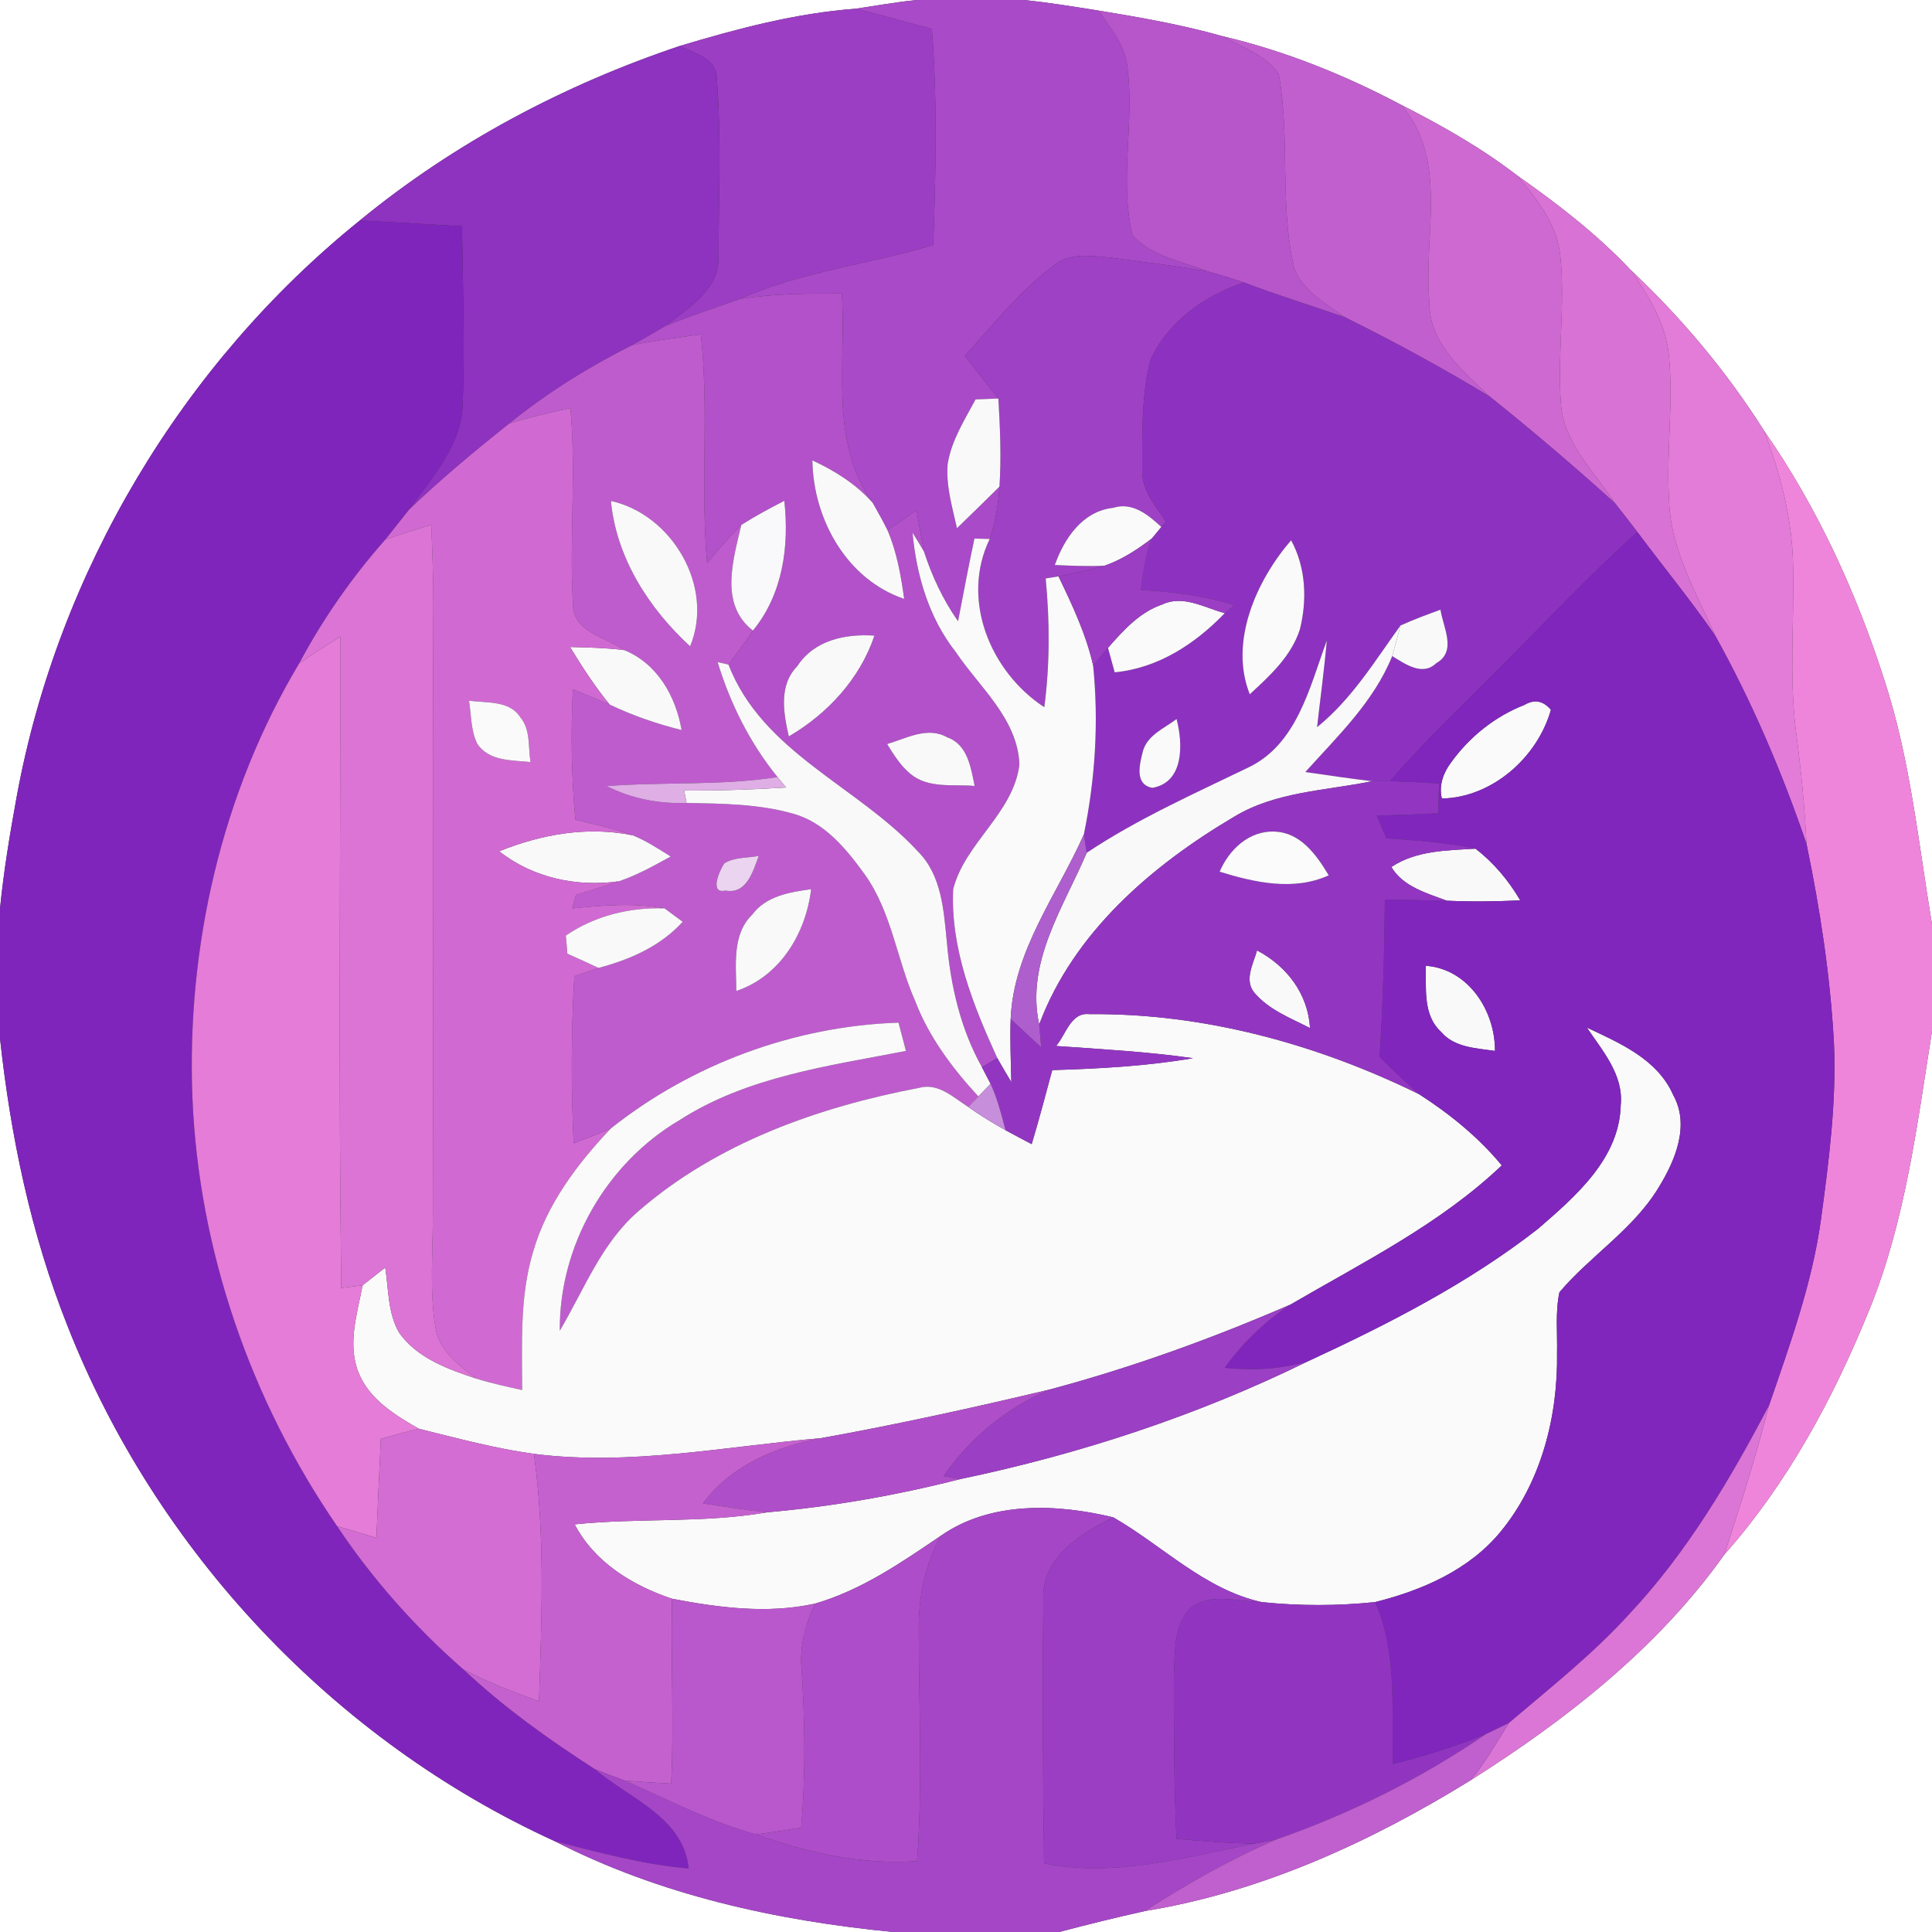 <?xml version="1.0" encoding="UTF-8" ?>
<!DOCTYPE svg PUBLIC "-//W3C//DTD SVG 1.1//EN" "http://www.w3.org/Graphics/SVG/1.1/DTD/svg11.dtd">
<svg width="250pt" height="250pt" viewBox="0 0 250 250" version="1.1" xmlns="http://www.w3.org/2000/svg">
<rect x="0" y="0" width="250" height="250" fill="#333333" stroke="none"/>
<g id="#ffffffff">
<path fill="#ffffff" opacity="1.00" d=" M 0.00 0.00 L 118.63 0.00 C 115.98 0.27 113.35 0.73 110.72 1.13 C 102.97 1.70 95.43 3.71 88.02 5.93 C 73.03 10.95 58.79 18.49 46.56 28.53 C 23.57 47.07 7.51 73.99 2.17 103.04 C 1.29 107.86 0.48 112.71 0.00 117.59 L 0.00 0.00 Z" />
<path fill="#ffffff" opacity="1.00" d=" M 132.45 0.00 L 250.00 0.00 L 250.00 119.60 C 248.23 109.05 247.20 98.31 243.87 88.10 C 240.21 76.66 235.15 65.61 228.27 55.74 C 223.44 48.10 217.60 41.13 211.01 34.94 C 206.61 30.27 201.51 26.35 196.27 22.67 C 191.64 19.11 186.55 16.23 181.35 13.59 C 174.01 9.70 166.24 6.57 158.14 4.67 C 152.90 3.19 147.53 2.25 142.16 1.37 C 138.93 0.86 135.70 0.32 132.45 0.00 Z" />
<path fill="#ffffff" opacity="1.00" d=" M 241.78 169.74 C 246.54 158.18 248.05 145.68 250.00 133.43 L 250.00 250.00 L 137.06 250.00 C 140.73 249.02 144.43 248.12 148.14 247.29 C 163.23 244.83 177.39 238.34 190.32 230.35 C 202.71 222.51 214.56 213.22 223.12 201.17 C 231.26 191.99 237.17 181.05 241.78 169.74 Z" />
<path fill="#ffffff" opacity="1.00" d=" M 0.00 134.35 C 1.37 147.01 3.99 159.61 8.70 171.48 C 20.16 200.69 43.20 225.21 71.77 238.24 C 85.34 245.21 100.50 248.54 115.60 250.00 L 0.00 250.00 L 0.00 134.35 Z" />
</g>
<g id="#a94ac8ff">
<path fill="#a94ac8" opacity="1.00" d=" M 118.63 0.00 L 132.45 0.00 C 135.70 0.32 138.93 0.86 142.16 1.37 C 143.56 3.48 145.31 5.51 145.80 8.07 C 146.95 15.48 144.76 23.12 146.55 30.45 C 148.91 33.14 152.86 33.79 156.10 35.07 C 151.97 34.41 147.83 33.88 143.69 33.34 C 141.23 33.12 138.40 32.64 136.33 34.38 C 131.95 37.67 128.53 42.03 124.85 46.04 C 126.30 47.88 127.74 49.73 129.19 51.57 C 128.20 51.60 127.22 51.64 126.24 51.68 C 124.81 54.35 123.12 56.99 122.63 60.02 C 122.38 62.85 123.23 65.62 123.83 68.35 C 125.68 66.58 127.50 64.77 129.33 62.97 C 129.19 65.26 128.82 67.56 128.07 69.74 C 127.57 69.73 126.59 69.70 126.09 69.69 C 125.33 73.25 124.66 76.82 123.97 80.39 C 122.03 77.62 120.59 74.55 119.55 71.34 C 119.21 69.56 118.91 67.78 118.60 66.01 C 117.34 66.88 116.09 67.75 114.84 68.61 C 114.24 67.41 113.59 66.23 112.92 65.06 C 107.26 57.09 109.54 47.06 108.93 37.98 C 104.54 37.97 100.12 37.99 95.77 38.68 C 103.72 35.08 112.48 34.23 120.76 31.69 C 121.10 22.38 121.31 13.04 120.58 3.74 C 117.29 2.88 114.03 1.92 110.72 1.13 C 113.35 0.73 115.98 0.27 118.63 0.00 Z" />
</g>
<g id="#9c3ec4ff">
<path fill="#9c3ec4" opacity="1.00" d=" M 88.02 5.93 C 95.43 3.71 102.97 1.70 110.72 1.13 C 114.03 1.92 117.29 2.88 120.58 3.74 C 121.31 13.04 121.10 22.38 120.76 31.69 C 112.48 34.23 103.72 35.08 95.77 38.68 C 92.54 39.83 89.29 40.89 86.12 42.17 C 89.09 39.83 93.20 37.42 92.98 33.07 C 92.99 25.44 93.36 17.75 92.75 10.14 C 92.77 7.49 89.87 6.96 88.02 5.93 Z" />
</g>
<g id="#b755cbff">
<path fill="#b755cb" opacity="1.00" d=" M 142.16 1.37 C 147.53 2.25 152.90 3.19 158.14 4.67 C 160.67 6.07 163.82 7.11 165.47 9.58 C 166.98 17.85 165.53 26.45 167.47 34.68 C 168.57 37.67 171.60 39.31 174.06 41.07 C 169.70 39.56 165.29 38.20 160.97 36.56 C 159.36 36.02 157.73 35.53 156.10 35.07 C 152.86 33.79 148.91 33.14 146.55 30.45 C 144.76 23.12 146.95 15.48 145.80 8.07 C 145.31 5.51 143.56 3.48 142.16 1.37 Z" />
</g>
<g id="#c25fcfff">
<path fill="#c25fcf" opacity="1.00" d=" M 158.14 4.67 C 166.24 6.57 174.01 9.70 181.35 13.59 C 187.48 20.74 184.16 30.59 184.96 39.06 C 184.89 44.36 189.25 47.99 192.76 51.31 C 186.68 47.63 180.43 44.22 174.06 41.07 C 171.60 39.31 168.57 37.67 167.47 34.68 C 165.53 26.45 166.98 17.85 165.47 9.58 C 163.82 7.11 160.67 6.07 158.14 4.67 Z" />
</g>
<g id="#8e32c0ff">
<path fill="#8e32c0" opacity="1.00" d=" M 46.56 28.53 C 58.79 18.49 73.03 10.95 88.02 5.93 C 89.87 6.96 92.77 7.49 92.75 10.14 C 93.36 17.75 92.99 25.44 92.98 33.07 C 93.20 37.42 89.09 39.83 86.12 42.17 C 84.68 43.01 83.24 43.87 81.78 44.67 C 76.16 47.50 70.78 50.83 65.89 54.81 C 61.43 58.36 57.04 62.00 52.93 65.95 C 55.91 61.74 59.82 57.52 59.88 52.05 C 60.17 44.46 59.88 36.87 59.78 29.28 C 55.37 29.02 50.97 28.76 46.56 28.53 Z" />
</g>
<g id="#ce69d2ff">
<path fill="#ce69d2" opacity="1.00" d=" M 181.35 13.59 C 186.55 16.23 191.64 19.11 196.27 22.67 C 198.79 25.67 201.46 28.95 201.89 32.99 C 202.58 39.33 201.51 45.71 201.97 52.06 C 202.23 57.26 206.29 61.02 208.99 65.12 C 203.72 60.36 198.31 55.75 192.76 51.31 C 189.25 47.99 184.89 44.36 184.96 39.06 C 184.16 30.59 187.48 20.74 181.35 13.59 Z" />
</g>
<g id="#d972d5ff">
<path fill="#d972d5" opacity="1.00" d=" M 196.27 22.67 C 201.51 26.35 206.61 30.27 211.01 34.94 C 213.30 38.25 215.54 41.85 215.95 45.95 C 216.57 52.31 215.57 58.70 215.99 65.06 C 216.25 71.23 219.47 76.66 221.90 82.17 C 218.73 77.61 215.20 73.30 211.88 68.85 C 210.92 67.60 209.96 66.35 208.99 65.12 C 206.29 61.02 202.23 57.26 201.97 52.06 C 201.51 45.71 202.58 39.33 201.89 32.99 C 201.46 28.95 198.79 25.67 196.27 22.67 Z" />
</g>
<g id="#7f25bcff">
<path fill="#7f25bc" opacity="1.00" d=" M 2.17 103.04 C 7.51 73.99 23.57 47.07 46.56 28.53 C 50.97 28.76 55.37 29.02 59.78 29.28 C 59.88 36.87 60.17 44.46 59.88 52.05 C 59.82 57.52 55.91 61.74 52.93 65.95 C 51.90 67.24 50.89 68.55 49.85 69.83 C 45.53 74.72 41.78 80.09 38.71 85.85 C 28.66 102.65 24.13 122.55 24.90 142.05 C 25.72 161.83 32.43 181.19 43.62 197.48 C 48.21 204.35 53.74 210.58 59.96 216.02 C 65.17 220.91 70.99 225.07 76.99 228.94 C 81.42 232.72 88.47 235.16 89.11 241.78 C 83.21 241.27 77.48 239.70 71.77 238.24 C 43.20 225.21 20.16 200.69 8.70 171.48 C 3.99 159.61 1.37 147.01 0.00 134.35 L 0.00 117.59 C 0.48 112.71 1.29 107.86 2.17 103.04 Z" />
</g>
<g id="#9f41c5ff">
<path fill="#9f41c5" opacity="1.00" d=" M 136.33 34.38 C 138.40 32.64 141.23 33.12 143.69 33.34 C 147.83 33.88 151.97 34.41 156.10 35.07 C 157.73 35.53 159.36 36.02 160.97 36.56 C 155.88 38.22 151.11 41.65 148.85 46.61 C 147.70 51.23 147.80 56.07 147.80 60.80 C 147.71 63.40 149.50 65.44 150.85 67.48 C 150.70 67.65 150.42 68.00 150.27 68.18 C 148.58 66.62 146.53 64.92 144.05 65.71 C 140.07 66.15 137.73 69.65 136.49 73.11 C 138.64 73.21 140.79 73.31 142.94 73.20 C 140.98 73.79 138.98 74.23 136.97 74.58 C 136.56 74.65 135.72 74.78 135.31 74.85 C 135.84 80.39 135.86 85.99 135.13 91.51 C 128.15 86.94 124.27 77.58 128.07 69.74 C 128.82 67.56 129.19 65.26 129.33 62.97 C 129.58 59.17 129.41 55.36 129.19 51.57 C 127.74 49.73 126.30 47.88 124.85 46.04 C 128.53 42.03 131.95 37.67 136.33 34.38 Z" />
</g>
<g id="#e37bd8ff">
<path fill="#e37bd8" opacity="1.00" d=" M 211.01 34.94 C 217.60 41.13 223.44 48.10 228.27 55.74 C 230.37 61.24 231.90 67.04 232.02 72.95 C 232.21 80.21 231.48 87.49 232.41 94.72 C 233.05 99.52 233.52 104.35 233.76 109.19 C 230.57 99.87 226.70 90.78 221.90 82.17 C 219.47 76.66 216.25 71.23 215.99 65.06 C 215.57 58.70 216.57 52.31 215.95 45.95 C 215.54 41.85 213.30 38.25 211.01 34.94 Z" />
</g>
<g id="#8d32c0ff">
<path fill="#8d32c0" opacity="1.00" d=" M 148.85 46.61 C 151.11 41.65 155.88 38.22 160.97 36.56 C 165.29 38.20 169.70 39.56 174.06 41.07 C 180.43 44.22 186.68 47.63 192.76 51.31 C 198.31 55.75 203.72 60.36 208.99 65.12 C 209.96 66.35 210.92 67.60 211.88 68.85 C 205.55 74.52 199.76 80.75 193.74 86.74 C 189.07 91.47 184.20 96.03 179.88 101.09 C 179.30 101.09 178.14 101.09 177.55 101.09 C 174.67 100.74 171.79 100.32 168.91 99.90 C 173.09 95.26 177.77 90.80 180.15 84.90 C 181.79 85.89 184.05 87.55 185.83 85.83 C 188.57 84.29 186.74 81.21 186.40 78.89 C 184.66 79.53 182.91 80.17 181.22 80.94 C 177.90 85.54 174.91 90.48 170.43 94.09 C 170.85 90.36 171.36 86.63 171.69 82.88 C 169.46 88.91 167.84 96.38 161.43 99.36 C 154.37 102.78 147.17 105.98 140.62 110.35 C 140.53 109.76 140.34 108.57 140.25 107.98 C 141.73 100.79 142.19 93.41 141.45 86.10 C 142.09 85.34 142.72 84.58 143.37 83.83 C 143.58 84.63 144.02 86.21 144.24 87.00 C 149.87 86.46 154.65 83.32 158.49 79.34 C 158.80 79.07 159.43 78.55 159.74 78.29 C 155.80 77.12 151.73 76.55 147.63 76.35 C 147.90 74.10 148.27 71.85 149.01 69.71 C 149.33 69.32 149.96 68.56 150.27 68.18 C 150.42 68.00 150.70 67.65 150.85 67.48 C 149.50 65.44 147.71 63.40 147.80 60.80 C 147.80 56.07 147.70 51.23 148.85 46.61 M 161.72 89.84 C 164.32 87.45 167.08 84.92 168.20 81.46 C 169.16 77.64 168.99 73.43 167.07 69.91 C 162.54 75.15 159.03 83.11 161.72 89.84 M 147.92 97.09 C 147.50 98.77 146.71 101.49 149.11 101.95 C 153.27 101.23 153.07 96.19 152.25 93.04 C 150.69 94.23 148.57 95.06 147.92 97.09 Z" />
</g>
<g id="#b251caff">
<path fill="#b251ca" opacity="1.00" d=" M 95.77 38.68 C 100.12 37.99 104.54 37.97 108.93 37.98 C 109.54 47.06 107.26 57.09 112.92 65.06 C 110.79 62.64 108.02 60.92 105.12 59.57 C 105.24 67.17 109.54 74.97 117.00 77.50 C 116.58 74.48 116.05 71.43 114.84 68.61 C 116.09 67.75 117.34 66.88 118.60 66.01 C 118.91 67.78 119.21 69.56 119.55 71.34 C 119.07 70.52 118.58 69.72 118.08 68.93 C 118.59 74.44 120.20 79.94 123.66 84.35 C 126.75 88.95 131.70 93.02 131.91 98.94 C 131.13 105.25 124.85 109.06 123.34 115.07 C 122.97 122.70 125.93 130.09 129.05 136.92 C 128.55 137.22 127.55 137.80 127.06 138.09 C 124.30 133.16 123.01 127.56 122.53 121.97 C 122.12 117.87 121.88 113.29 118.79 110.19 C 111.00 101.72 98.67 97.39 94.26 85.99 C 95.34 84.54 96.43 83.10 97.43 81.60 C 101.30 76.86 102.14 70.70 101.49 64.80 C 99.60 65.78 97.72 66.78 95.92 67.93 C 94.35 69.49 92.93 71.19 91.50 72.87 C 90.61 63.02 91.77 53.12 90.69 43.28 C 87.71 43.68 84.73 44.06 81.78 44.67 C 83.24 43.87 84.68 43.01 86.12 42.17 C 89.29 40.89 92.54 39.83 95.77 38.68 M 103.18 86.19 C 100.74 88.67 101.38 92.25 102.07 95.29 C 107.09 92.36 111.28 87.82 113.15 82.25 C 109.40 81.99 105.36 82.83 103.18 86.19 M 114.79 96.28 C 115.66 97.67 116.54 99.10 117.82 100.15 C 120.13 102.07 123.35 101.46 126.12 101.70 C 125.63 99.33 125.22 96.34 122.57 95.41 C 120.02 93.96 117.28 95.55 114.79 96.28 Z" />
</g>
<g id="#be5cceff">
<path fill="#be5cce" opacity="1.00" d=" M 81.78 44.67 C 84.73 44.06 87.71 43.68 90.69 43.28 C 91.77 53.12 90.61 63.02 91.50 72.87 C 92.93 71.19 94.35 69.49 95.92 67.93 C 94.87 72.47 93.06 78.20 97.43 81.60 C 96.43 83.10 95.34 84.54 94.26 85.99 C 93.91 85.91 93.21 85.76 92.86 85.68 C 94.50 91.07 97.06 96.17 100.61 100.55 C 93.29 101.69 85.87 101.15 78.50 101.72 C 81.70 103.34 85.26 104.04 88.84 103.90 C 93.45 103.99 98.16 104.02 102.63 105.29 C 106.71 106.41 109.52 109.86 111.89 113.14 C 115.39 118.02 116.04 124.18 118.44 129.57 C 120.22 134.22 123.25 138.24 126.60 141.88 C 126.27 142.22 125.60 142.89 125.27 143.23 C 123.36 142.00 121.39 140.07 118.91 140.77 C 105.88 143.26 92.79 147.89 82.64 156.70 C 77.84 160.82 75.58 166.88 72.44 172.19 C 72.34 161.17 78.46 150.52 87.94 144.94 C 96.71 139.30 107.22 137.94 117.23 135.99 C 116.91 134.77 116.59 133.55 116.27 132.33 C 102.86 132.77 89.55 137.66 79.03 146.03 C 77.45 146.73 75.84 147.33 74.23 147.95 C 73.88 140.75 73.91 133.53 74.32 126.32 C 75.36 125.96 76.40 125.60 77.45 125.25 C 81.52 124.17 85.46 122.45 88.34 119.28 C 87.75 118.84 86.58 117.97 85.99 117.54 C 82.04 116.80 78.00 117.15 74.04 117.55 C 74.16 117.11 74.40 116.24 74.52 115.80 C 76.38 115.23 78.24 114.66 80.08 114.04 C 82.44 113.25 84.62 112.02 86.79 110.83 C 85.19 109.84 83.62 108.79 81.87 108.09 C 79.45 107.24 76.94 106.66 74.45 106.08 C 73.94 100.46 73.85 94.82 74.13 89.19 C 75.72 89.84 77.32 90.48 78.89 91.17 C 81.87 92.60 85.00 93.67 88.20 94.47 C 87.44 90.08 85.06 85.87 80.77 84.12 C 78.33 82.43 73.96 81.70 74.13 78.01 C 73.66 69.62 74.58 61.20 73.81 52.81 C 71.15 53.40 68.49 53.99 65.89 54.81 C 70.78 50.83 76.16 47.50 81.78 44.67 M 79.05 64.82 C 79.76 72.19 83.95 78.71 89.30 83.63 C 92.49 75.96 86.99 66.58 79.05 64.82 M 93.73 111.71 C 93.15 112.56 91.70 115.73 93.89 115.24 C 96.63 115.76 97.45 112.69 98.19 110.75 C 96.71 111.04 95.06 110.89 93.73 111.71 M 97.35 118.34 C 94.69 120.92 95.26 124.88 95.28 128.23 C 100.95 126.34 104.28 120.77 104.96 115.06 C 102.19 115.44 99.14 115.94 97.35 118.34 Z" />
</g>
<g id="#faf9faff">
<path fill="#faf9fa" opacity="1.00" d=" M 126.24 51.68 C 127.22 51.64 128.20 51.60 129.19 51.57 C 129.41 55.36 129.58 59.17 129.33 62.97 C 127.50 64.77 125.68 66.58 123.83 68.35 C 123.23 65.62 122.38 62.85 122.63 60.02 C 123.12 56.99 124.81 54.35 126.24 51.68 Z" />
<path fill="#faf9fa" opacity="1.00" d=" M 105.12 59.57 C 108.02 60.92 110.79 62.64 112.92 65.06 C 113.59 66.23 114.24 67.41 114.84 68.61 C 116.05 71.43 116.58 74.48 117.00 77.50 C 109.54 74.97 105.24 67.17 105.12 59.57 Z" />
<path fill="#faf9fa" opacity="1.00" d=" M 79.05 64.82 C 86.99 66.58 92.49 75.96 89.30 83.63 C 83.95 78.71 79.76 72.19 79.05 64.82 Z" />
<path fill="#faf9fa" opacity="1.00" d=" M 170.43 94.09 C 174.91 90.48 177.90 85.54 181.22 80.94 C 180.88 82.26 180.53 83.58 180.15 84.90 C 177.77 90.80 173.09 95.26 168.91 99.90 C 171.79 100.32 174.67 100.74 177.55 101.09 C 171.55 102.32 165.09 102.42 159.71 105.68 C 149.03 111.99 138.93 120.65 134.47 132.57 C 132.71 124.50 137.61 117.41 140.62 110.35 C 147.17 105.98 154.37 102.78 161.43 99.36 C 167.84 96.38 169.46 88.91 171.69 82.88 C 171.36 86.63 170.85 90.36 170.43 94.09 Z" />
<path fill="#faf9fa" opacity="1.00" d=" M 103.18 86.19 C 105.36 82.83 109.40 81.99 113.15 82.25 C 111.28 87.82 107.09 92.36 102.07 95.29 C 101.38 92.25 100.74 88.67 103.18 86.19 Z" />
<path fill="#faf9fa" opacity="1.00" d=" M 73.76 83.72 C 76.10 83.77 78.44 83.83 80.77 84.12 C 85.06 85.87 87.44 90.08 88.20 94.47 C 85.00 93.67 81.87 92.60 78.89 91.17 C 76.98 88.84 75.33 86.30 73.76 83.72 Z" />
<path fill="#faf9fa" opacity="1.00" d=" M 92.86 85.68 C 93.21 85.76 93.91 85.91 94.26 85.99 C 98.67 97.39 111.00 101.72 118.79 110.19 C 121.88 113.29 122.12 117.87 122.53 121.97 C 123.01 127.56 124.30 133.16 127.06 138.09 C 127.34 138.63 127.90 139.71 128.18 140.24 C 127.79 140.65 127.00 141.47 126.60 141.88 C 123.25 138.24 120.22 134.22 118.44 129.57 C 116.04 124.18 115.39 118.02 111.89 113.14 C 109.52 109.86 106.71 106.41 102.63 105.29 C 98.16 104.02 93.45 103.99 88.84 103.90 C 88.76 103.50 88.61 102.69 88.53 102.29 C 92.94 102.32 97.34 102.18 101.73 101.90 C 101.45 101.56 100.89 100.89 100.61 100.55 C 97.06 96.17 94.50 91.07 92.86 85.68 Z" />
<path fill="#faf9fa" opacity="1.00" d=" M 114.79 96.28 C 117.28 95.55 120.02 93.96 122.57 95.41 C 125.22 96.34 125.63 99.33 126.12 101.70 C 123.35 101.46 120.13 102.07 117.82 100.15 C 116.54 99.10 115.66 97.67 114.79 96.28 Z" />
<path fill="#faf9fa" opacity="1.00" d=" M 64.59 110.16 C 70.04 107.95 76.04 106.88 81.87 108.09 C 83.62 108.79 85.19 109.84 86.79 110.83 C 84.62 112.02 82.44 113.25 80.08 114.04 C 74.62 114.81 68.96 113.59 64.59 110.16 Z" />
<path fill="#faf9fa" opacity="1.00" d=" M 180.04 112.19 C 183.25 110.05 187.22 110.04 190.93 109.82 C 193.29 111.64 195.22 113.94 196.72 116.51 C 193.55 116.65 190.38 116.70 187.22 116.55 C 184.61 115.57 181.56 114.74 180.04 112.19 Z" />
<path fill="#faf9fa" opacity="1.00" d=" M 162.38 128.54 C 160.92 126.87 162.17 124.75 162.66 122.98 C 166.52 125.02 169.25 128.59 169.52 133.03 C 167.03 131.76 164.26 130.70 162.38 128.54 Z" />
<path fill="#faf9fa" opacity="1.00" d=" M 184.50 124.97 C 190.00 125.37 193.49 130.81 193.45 135.99 C 191.02 135.63 188.19 135.56 186.47 133.52 C 184.09 131.33 184.56 127.88 184.50 124.97 Z" />
</g>
<g id="#d06ad2ff">
<path fill="#d06ad2" opacity="1.00" d=" M 65.89 54.81 C 68.49 53.99 71.15 53.40 73.81 52.81 C 74.58 61.20 73.66 69.62 74.13 78.01 C 73.96 81.70 78.33 82.43 80.77 84.12 C 78.44 83.83 76.10 83.77 73.76 83.72 C 75.33 86.30 76.98 88.84 78.89 91.17 C 77.32 90.48 75.72 89.84 74.13 89.19 C 73.85 94.82 73.94 100.46 74.45 106.08 C 76.94 106.66 79.45 107.24 81.87 108.09 C 76.04 106.88 70.04 107.95 64.59 110.16 C 68.96 113.59 74.62 114.81 80.08 114.04 C 78.24 114.66 76.38 115.23 74.52 115.80 C 74.40 116.24 74.16 117.11 74.04 117.55 C 78.00 117.15 82.04 116.80 85.99 117.54 C 81.46 117.40 76.98 118.49 73.22 121.06 C 73.27 121.65 73.37 122.82 73.42 123.41 C 74.76 124.01 76.11 124.62 77.45 125.25 C 76.40 125.60 75.36 125.96 74.32 126.32 C 73.91 133.53 73.88 140.75 74.23 147.95 C 75.84 147.33 77.45 146.73 79.03 146.03 C 74.70 150.61 70.75 155.82 68.99 161.96 C 67.23 167.76 67.56 173.89 67.56 179.87 C 65.58 179.42 63.59 179.01 61.66 178.40 C 59.41 176.70 56.81 174.78 56.35 171.79 C 55.55 166.90 56.04 161.92 56.01 157.00 C 56.09 130.67 55.95 104.33 56.08 78.00 C 56.07 74.64 55.95 71.27 55.80 67.91 C 53.81 68.52 51.81 69.12 49.85 69.83 C 50.89 68.55 51.90 67.24 52.93 65.95 C 57.04 62.00 61.43 58.36 65.89 54.81 M 60.69 90.66 C 60.99 92.51 60.91 94.51 61.75 96.23 C 63.27 98.53 66.24 98.36 68.65 98.61 C 68.33 96.67 68.68 94.42 67.32 92.80 C 65.89 90.59 62.95 91.00 60.69 90.66 Z" />
</g>
<g id="#ef85dbff">
<path fill="#ef85db" opacity="1.00" d=" M 228.27 55.74 C 235.15 65.61 240.21 76.66 243.87 88.10 C 247.20 98.31 248.23 109.05 250.00 119.60 L 250.00 133.43 C 248.05 145.68 246.54 158.18 241.78 169.74 C 237.17 181.05 231.26 191.99 223.12 201.17 C 225.21 194.78 227.25 188.37 228.91 181.86 C 231.62 173.97 234.50 166.06 235.64 157.75 C 236.66 150.20 237.65 142.58 237.31 134.95 C 236.84 126.28 235.52 117.68 233.76 109.19 C 233.52 104.35 233.05 99.52 232.41 94.72 C 231.48 87.49 232.21 80.21 232.02 72.95 C 231.90 67.04 230.37 61.24 228.27 55.74 Z" />
</g>
<g id="#f9f8faff">
<path fill="#f9f8fa" opacity="1.00" d=" M 95.92 67.93 C 97.72 66.78 99.60 65.78 101.49 64.80 C 102.14 70.70 101.30 76.86 97.43 81.60 C 93.06 78.20 94.87 72.47 95.92 67.93 Z" />
</g>
<g id="#fafafaff">
<path fill="#fafafa" opacity="1.00" d=" M 136.49 73.11 C 137.73 69.65 140.07 66.15 144.05 65.71 C 146.53 64.92 148.58 66.62 150.27 68.18 C 149.96 68.56 149.33 69.32 149.01 69.71 C 147.15 71.12 145.17 72.43 142.94 73.20 C 140.79 73.31 138.64 73.21 136.49 73.11 Z" />
<path fill="#fafafa" opacity="1.00" d=" M 118.08 68.93 C 118.58 69.72 119.07 70.52 119.55 71.34 C 120.59 74.55 122.03 77.62 123.97 80.39 C 124.66 76.82 125.33 73.25 126.09 69.69 C 126.59 69.70 127.57 69.73 128.07 69.74 C 124.27 77.58 128.15 86.94 135.13 91.51 C 135.86 85.99 135.84 80.39 135.31 74.85 C 135.72 74.78 136.56 74.65 136.97 74.58 C 138.76 78.30 140.54 82.06 141.45 86.10 C 142.19 93.41 141.73 100.79 140.25 107.98 C 136.79 115.79 131.15 123.00 130.78 131.86 C 130.69 134.58 130.80 137.31 130.87 140.03 C 130.25 139.00 129.64 137.97 129.05 136.92 C 125.93 130.09 122.97 122.70 123.34 115.07 C 124.85 109.06 131.13 105.25 131.91 98.94 C 131.70 93.02 126.75 88.95 123.66 84.35 C 120.20 79.94 118.59 74.44 118.08 68.93 Z" />
<path fill="#fafafa" opacity="1.00" d=" M 161.72 89.84 C 159.03 83.11 162.54 75.15 167.07 69.91 C 168.99 73.43 169.16 77.64 168.20 81.46 C 167.08 84.92 164.32 87.45 161.72 89.84 Z" />
<path fill="#fafafa" opacity="1.00" d=" M 150.39 78.22 C 153.10 76.93 155.87 78.65 158.49 79.34 C 154.65 83.32 149.87 86.46 144.24 87.00 C 144.02 86.21 143.58 84.63 143.37 83.83 C 145.35 81.58 147.46 79.21 150.39 78.22 Z" />
<path fill="#fafafa" opacity="1.00" d=" M 60.69 90.66 C 62.95 91.00 65.89 90.59 67.32 92.80 C 68.68 94.42 68.33 96.67 68.65 98.61 C 66.24 98.36 63.27 98.53 61.75 96.23 C 60.91 94.51 60.99 92.51 60.69 90.66 Z" />
<path fill="#fafafa" opacity="1.00" d=" M 187.74 98.70 C 190.11 95.39 193.42 92.71 197.23 91.23 C 198.53 90.45 199.69 90.66 200.69 91.85 C 198.94 98.02 193.09 103.20 186.58 103.33 C 186.15 101.70 186.76 100.00 187.74 98.70 Z" />
<path fill="#fafafa" opacity="1.00" d=" M 147.92 97.09 C 148.57 95.06 150.69 94.23 152.25 93.04 C 153.07 96.19 153.27 101.23 149.11 101.95 C 146.71 101.49 147.50 98.77 147.92 97.09 Z" />
<path fill="#fafafa" opacity="1.00" d=" M 136.66 135.35 C 137.95 133.85 138.55 130.93 141.01 131.23 C 155.77 131.09 170.41 135.10 183.62 141.58 C 187.60 144.14 191.30 147.14 194.33 150.80 C 186.36 158.39 176.42 163.31 167.01 168.80 C 156.87 173.19 146.48 176.96 135.81 179.81 C 126.00 182.14 116.14 184.32 106.21 186.10 C 93.87 187.15 81.52 189.72 69.09 188.13 C 64.06 187.44 59.15 186.10 54.22 184.89 C 51.12 183.13 47.77 181.07 46.39 177.60 C 44.93 173.94 46.22 170.00 46.92 166.32 C 47.90 165.55 48.87 164.78 49.85 164.02 C 50.29 166.83 50.17 169.90 51.64 172.44 C 53.97 175.74 57.97 177.18 61.66 178.40 C 63.59 179.01 65.58 179.42 67.56 179.87 C 67.56 173.89 67.23 167.76 68.99 161.96 C 70.75 155.82 74.70 150.61 79.03 146.03 C 89.55 137.66 102.86 132.77 116.27 132.33 C 116.59 133.55 116.91 134.77 117.23 135.99 C 107.22 137.94 96.71 139.30 87.94 144.94 C 78.46 150.52 72.34 161.17 72.44 172.19 C 75.58 166.88 77.84 160.82 82.64 156.70 C 92.79 147.89 105.88 143.26 118.91 140.77 C 121.39 140.07 123.36 142.00 125.27 143.23 C 126.83 144.32 128.45 145.33 130.12 146.25 C 131.24 146.86 132.37 147.46 133.50 148.05 C 134.45 144.87 135.30 141.67 136.16 138.47 C 142.25 138.29 148.36 137.96 154.38 136.93 C 148.51 136.09 142.57 135.77 136.66 135.35 Z" />
<path fill="#fafafa" opacity="1.00" d=" M 205.34 132.97 C 209.62 134.98 214.48 137.06 216.51 141.69 C 218.70 145.61 216.78 150.16 214.64 153.64 C 211.37 159.07 205.82 162.46 201.79 167.22 C 201.24 169.79 201.54 172.44 201.48 175.04 C 201.61 183.25 199.45 191.79 194.17 198.21 C 190.11 203.15 184.00 205.80 177.93 207.31 C 173.06 207.81 168.13 207.82 163.26 207.31 C 155.83 205.66 150.45 200.01 144.05 196.34 C 136.73 194.58 128.19 194.23 121.74 198.73 C 116.64 202.20 111.45 205.77 105.46 207.51 C 99.35 208.86 93.04 208.04 86.97 206.88 C 81.84 205.16 76.94 202.18 74.36 197.25 C 82.65 196.39 91.04 197.12 99.29 195.69 C 107.70 194.95 116.04 193.49 124.22 191.40 C 139.74 188.16 154.94 183.17 169.18 176.18 C 179.60 171.36 189.96 166.08 199.04 158.99 C 203.87 154.81 209.56 149.92 209.72 143.00 C 210.11 139.09 207.37 135.99 205.34 132.97 Z" />
</g>
<g id="#db74d5ff">
<path fill="#db74d5" opacity="1.00" d=" M 49.85 69.83 C 51.81 69.12 53.81 68.52 55.80 67.91 C 55.95 71.27 56.07 74.64 56.08 78.00 C 55.95 104.33 56.09 130.67 56.01 157.00 C 56.04 161.92 55.55 166.90 56.35 171.79 C 56.81 174.78 59.41 176.70 61.66 178.40 C 57.97 177.18 53.97 175.74 51.64 172.44 C 50.17 169.90 50.29 166.83 49.85 164.02 C 48.87 164.78 47.90 165.55 46.92 166.32 C 46.00 166.43 45.08 166.54 44.16 166.66 C 43.79 138.57 44.06 110.47 44.04 82.38 C 42.25 83.51 40.45 84.63 38.71 85.85 C 41.78 80.09 45.53 74.72 49.85 69.83 Z" />
</g>
<g id="#8026bdff">
<path fill="#8026bd" opacity="1.00" d=" M 193.74 86.74 C 199.76 80.75 205.55 74.52 211.88 68.85 C 215.20 73.30 218.73 77.61 221.90 82.17 C 226.70 90.78 230.57 99.87 233.76 109.19 C 235.52 117.68 236.84 126.28 237.31 134.95 C 237.65 142.58 236.66 150.20 235.64 157.75 C 234.50 166.06 231.62 173.97 228.91 181.86 C 223.88 191.46 218.30 200.90 210.85 208.84 C 206.12 214.05 200.59 218.41 195.25 222.95 C 194.26 223.44 193.26 223.92 192.27 224.39 C 188.37 226.01 184.33 227.23 180.25 228.28 C 180.03 221.25 180.86 213.92 177.93 207.31 C 184.00 205.80 190.11 203.15 194.17 198.21 C 199.45 191.79 201.61 183.25 201.48 175.04 C 201.54 172.44 201.24 169.79 201.79 167.22 C 205.82 162.46 211.37 159.07 214.64 153.64 C 216.78 150.16 218.70 145.61 216.51 141.69 C 214.48 137.06 209.62 134.98 205.34 132.97 C 207.37 135.99 210.11 139.09 209.72 143.00 C 209.56 149.92 203.87 154.81 199.04 158.99 C 189.96 166.08 179.60 171.36 169.18 176.18 C 165.71 177.19 162.06 177.37 158.48 176.99 C 160.80 173.76 163.69 170.98 167.01 168.80 C 176.42 163.31 186.36 158.39 194.33 150.80 C 191.30 147.14 187.60 144.14 183.62 141.58 C 181.85 140.05 180.20 138.40 178.52 136.79 C 178.95 130.00 179.14 123.20 179.20 116.40 C 181.87 116.45 184.54 116.48 187.22 116.55 C 190.38 116.70 193.55 116.65 196.72 116.51 C 195.22 113.94 193.29 111.64 190.93 109.82 C 187.14 108.99 183.26 108.76 179.40 108.47 C 178.98 107.50 178.57 106.52 178.15 105.54 C 180.81 105.46 183.46 105.39 186.12 105.23 C 186.12 103.95 186.16 102.66 186.23 101.38 C 184.11 101.26 182.00 101.14 179.88 101.09 C 184.20 96.03 189.07 91.47 193.74 86.74 M 187.74 98.70 C 186.76 100.00 186.15 101.70 186.58 103.33 C 193.09 103.20 198.94 98.02 200.69 91.85 C 199.69 90.66 198.53 90.45 197.23 91.23 C 193.42 92.71 190.11 95.39 187.74 98.70 M 184.50 124.97 C 184.56 127.88 184.09 131.33 186.47 133.52 C 188.19 135.56 191.02 135.63 193.45 135.99 C 193.49 130.81 190.00 125.37 184.50 124.97 Z" />
</g>
<g id="#9b3ec4ff">
<path fill="#9b3ec4" opacity="1.00" d=" M 142.94 73.20 C 145.17 72.43 147.15 71.12 149.01 69.71 C 148.27 71.85 147.90 74.10 147.63 76.35 C 151.73 76.55 155.80 77.12 159.74 78.29 C 159.43 78.55 158.80 79.07 158.49 79.34 C 155.87 78.65 153.10 76.93 150.39 78.22 C 147.46 79.21 145.35 81.58 143.37 83.83 C 142.72 84.58 142.09 85.34 141.45 86.10 C 140.54 82.06 138.76 78.30 136.97 74.58 C 138.98 74.23 140.98 73.79 142.94 73.20 Z" />
<path fill="#9b3ec4" opacity="1.00" d=" M 135.01 206.94 C 134.79 201.49 139.83 198.48 144.05 196.34 C 150.45 200.01 155.83 205.66 163.26 207.31 C 160.28 207.29 156.69 206.02 154.11 208.04 C 151.78 210.35 152.06 213.94 151.90 216.96 C 151.90 223.95 151.91 230.95 152.24 237.95 C 155.61 238.23 158.98 238.52 162.36 238.56 C 153.41 240.32 144.26 242.98 135.10 241.12 C 134.95 229.73 134.88 218.33 135.01 206.94 Z" />
</g>
<g id="#f9f9faff">
<path fill="#f9f9fa" opacity="1.00" d=" M 181.22 80.94 C 182.91 80.17 184.66 79.53 186.40 78.89 C 186.74 81.21 188.57 84.29 185.83 85.83 C 184.05 87.55 181.79 85.89 180.15 84.90 C 180.53 83.58 180.88 82.26 181.22 80.94 Z" />
<path fill="#f9f9fa" opacity="1.00" d=" M 97.35 118.34 C 99.14 115.94 102.19 115.44 104.96 115.06 C 104.28 120.77 100.95 126.34 95.28 128.23 C 95.26 124.88 94.69 120.92 97.35 118.34 Z" />
<path fill="#f9f9fa" opacity="1.00" d=" M 73.22 121.06 C 76.98 118.49 81.46 117.40 85.99 117.54 C 86.58 117.97 87.75 118.84 88.34 119.28 C 85.46 122.45 81.52 124.17 77.45 125.25 C 76.11 124.62 74.76 124.01 73.42 123.41 C 73.37 122.82 73.27 121.65 73.22 121.06 Z" />
</g>
<g id="#e57cd8ff">
<path fill="#e57cd8" opacity="1.00" d=" M 38.71 85.85 C 40.45 84.63 42.25 83.51 44.04 82.38 C 44.06 110.47 43.79 138.57 44.16 166.66 C 45.08 166.54 46.00 166.43 46.92 166.32 C 46.22 170.00 44.93 173.94 46.39 177.60 C 47.77 181.07 51.12 183.13 54.22 184.89 C 52.56 185.26 50.92 185.73 49.28 186.19 C 49.08 190.46 48.88 194.73 48.71 199.00 C 47.01 198.49 45.32 197.98 43.62 197.48 C 32.43 181.19 25.72 161.83 24.90 142.05 C 24.13 122.55 28.66 102.65 38.71 85.85 Z" />
</g>
<g id="#deaee5ff">
<path fill="#deaee5" opacity="1.00" d=" M 100.61 100.55 C 100.89 100.89 101.45 101.56 101.73 101.90 C 97.34 102.18 92.94 102.32 88.53 102.29 C 88.61 102.69 88.76 103.50 88.84 103.90 C 85.26 104.04 81.70 103.34 78.50 101.72 C 85.87 101.15 93.29 101.69 100.61 100.55 Z" />
</g>
<g id="#9236c2ff">
<path fill="#9236c2" opacity="1.00" d=" M 177.55 101.09 C 178.14 101.09 179.30 101.09 179.88 101.09 C 182.00 101.14 184.11 101.26 186.23 101.38 C 186.16 102.66 186.12 103.95 186.12 105.23 C 183.46 105.39 180.81 105.46 178.15 105.54 C 178.57 106.52 178.98 107.50 179.40 108.47 C 183.26 108.76 187.14 108.99 190.93 109.82 C 187.22 110.04 183.25 110.05 180.04 112.19 C 181.56 114.74 184.61 115.57 187.22 116.55 C 184.54 116.48 181.87 116.45 179.20 116.40 C 179.14 123.20 178.95 130.00 178.52 136.79 C 180.20 138.40 181.85 140.05 183.62 141.58 C 170.41 135.10 155.77 131.09 141.01 131.23 C 138.55 130.93 137.95 133.85 136.66 135.35 C 142.57 135.77 148.51 136.09 154.38 136.93 C 148.36 137.96 142.25 138.29 136.16 138.47 C 135.30 141.67 134.45 144.87 133.50 148.05 C 132.37 147.46 131.24 146.86 130.12 146.25 C 129.59 144.21 129.06 142.16 128.18 140.24 C 127.90 139.71 127.34 138.63 127.06 138.09 C 127.55 137.80 128.55 137.22 129.05 136.92 C 129.64 137.97 130.25 139.00 130.87 140.03 C 130.80 137.31 130.69 134.58 130.78 131.86 C 132.10 133.07 133.42 134.29 134.73 135.51 C 134.66 134.77 134.53 133.31 134.47 132.57 C 138.93 120.65 149.03 111.99 159.71 105.68 C 165.09 102.42 171.55 102.32 177.55 101.09 M 157.82 112.80 C 162.37 114.20 167.39 115.33 171.94 113.27 C 170.38 110.67 168.34 107.76 164.99 107.61 C 161.65 107.44 159.05 109.92 157.82 112.80 M 162.38 128.54 C 164.26 130.70 167.03 131.76 169.52 133.03 C 169.25 128.59 166.52 125.02 162.66 122.98 C 162.17 124.75 160.92 126.87 162.38 128.54 Z" />
</g>
<g id="#af5eceff">
<path fill="#af5ece" opacity="1.00" d=" M 130.78 131.86 C 131.15 123.00 136.79 115.79 140.25 107.98 C 140.34 108.57 140.53 109.76 140.62 110.35 C 137.61 117.41 132.71 124.50 134.47 132.57 C 134.53 133.31 134.66 134.77 134.73 135.51 C 133.42 134.29 132.10 133.07 130.78 131.86 Z" />
</g>
<g id="#fafbfaff">
<path fill="#fafbfa" opacity="1.00" d=" M 157.82 112.80 C 159.05 109.92 161.65 107.44 164.99 107.61 C 168.34 107.76 170.38 110.67 171.94 113.27 C 167.39 115.33 162.37 114.20 157.82 112.80 Z" />
</g>
<g id="#ebd4efff">
<path fill="#ebd4ef" opacity="1.00" d=" M 93.73 111.71 C 95.06 110.89 96.71 111.04 98.19 110.75 C 97.45 112.69 96.63 115.76 93.89 115.24 C 91.70 115.73 93.15 112.56 93.73 111.71 Z" />
</g>
<g id="#c78edbff">
<path fill="#c78edb" opacity="1.00" d=" M 128.18 140.24 C 129.06 142.16 129.59 144.21 130.12 146.25 C 128.45 145.33 126.83 144.32 125.27 143.23 C 125.60 142.89 126.27 142.22 126.60 141.88 C 127.00 141.47 127.79 140.65 128.18 140.24 Z" />
</g>
<g id="#9b3fc4ff">
<path fill="#9b3fc4" opacity="1.00" d=" M 135.81 179.81 C 146.48 176.96 156.87 173.19 167.01 168.80 C 163.69 170.98 160.80 173.76 158.48 176.99 C 162.06 177.37 165.71 177.19 169.18 176.18 C 154.94 183.17 139.74 188.16 124.22 191.40 C 123.69 191.30 122.62 191.10 122.09 191.00 C 125.53 186.07 130.27 182.15 135.81 179.81 Z" />
</g>
<g id="#af4ec9ff">
<path fill="#af4ec9" opacity="1.00" d=" M 106.21 186.10 C 116.14 184.32 126.00 182.14 135.81 179.81 C 130.27 182.15 125.53 186.07 122.09 191.00 C 122.62 191.10 123.69 191.30 124.22 191.40 C 116.04 193.49 107.70 194.95 99.29 195.69 C 96.49 195.41 93.72 194.97 90.95 194.53 C 94.61 189.62 100.35 187.21 106.21 186.10 Z" />
</g>
<g id="#db76d6ff">
<path fill="#db76d6" opacity="1.00" d=" M 210.85 208.84 C 218.30 200.90 223.88 191.46 228.91 181.86 C 227.25 188.37 225.21 194.78 223.12 201.17 C 214.56 213.22 202.71 222.51 190.32 230.35 C 192.21 228.05 193.68 225.46 195.25 222.95 C 200.59 218.41 206.12 214.05 210.85 208.84 Z" />
</g>
<g id="#d36dd3ff">
<path fill="#d36dd3" opacity="1.00" d=" M 49.28 186.19 C 50.92 185.73 52.56 185.26 54.22 184.89 C 59.15 186.10 64.06 187.44 69.09 188.13 C 70.56 198.74 70.08 209.49 69.75 220.16 C 66.42 218.94 63.09 217.70 59.96 216.02 C 53.74 210.58 48.21 204.35 43.62 197.48 C 45.32 197.98 47.01 198.49 48.71 199.00 C 48.88 194.73 49.08 190.46 49.28 186.19 Z" />
</g>
<g id="#c561cfff">
<path fill="#c561cf" opacity="1.00" d=" M 69.09 188.13 C 81.52 189.72 93.87 187.15 106.21 186.10 C 100.35 187.21 94.61 189.62 90.95 194.53 C 93.72 194.97 96.49 195.41 99.29 195.69 C 91.04 197.12 82.65 196.39 74.36 197.25 C 76.94 202.18 81.84 205.16 86.97 206.88 C 86.78 214.85 87.24 222.83 86.85 230.80 C 84.83 230.68 82.81 230.58 80.79 230.39 C 79.51 229.92 78.24 229.45 76.99 228.94 C 70.99 225.07 65.17 220.91 59.96 216.02 C 63.09 217.70 66.42 218.94 69.75 220.16 C 70.08 209.49 70.56 198.74 69.09 188.13 Z" />
</g>
<g id="#a546c7ff">
<path fill="#a546c7" opacity="1.00" d=" M 121.74 198.73 C 128.19 194.23 136.73 194.58 144.05 196.34 C 139.83 198.48 134.79 201.49 135.01 206.94 C 134.88 218.33 134.95 229.73 135.10 241.12 C 144.26 242.98 153.41 240.32 162.36 238.56 C 163.06 238.42 164.48 238.15 165.19 238.01 C 159.23 240.57 153.58 243.78 148.14 247.29 C 144.43 248.12 140.73 249.02 137.06 250.00 L 115.60 250.00 C 100.50 248.54 85.34 245.21 71.77 238.24 C 77.48 239.70 83.21 241.27 89.11 241.78 C 88.47 235.16 81.42 232.72 76.99 228.94 C 78.24 229.45 79.51 229.92 80.79 230.39 C 86.40 232.86 91.87 235.74 97.82 237.37 C 104.50 239.76 111.53 241.33 118.67 240.83 C 119.41 230.89 118.89 220.93 118.89 210.97 C 118.83 206.73 119.67 202.46 121.74 198.73 Z" />
</g>
<g id="#ae4dc9ff">
<path fill="#ae4dc9" opacity="1.00" d=" M 105.46 207.51 C 111.45 205.77 116.64 202.20 121.74 198.73 C 119.67 202.46 118.83 206.73 118.89 210.97 C 118.89 220.93 119.41 230.89 118.67 240.83 C 111.53 241.33 104.50 239.76 97.82 237.37 C 99.78 237.13 101.72 236.81 103.67 236.50 C 104.26 229.66 104.17 222.80 103.72 215.96 C 103.45 213.02 104.25 210.15 105.46 207.51 Z" />
</g>
<g id="#9135c1ff">
<path fill="#9135c1" opacity="1.00" d=" M 154.11 208.04 C 156.69 206.02 160.28 207.29 163.26 207.31 C 168.13 207.82 173.06 207.81 177.93 207.31 C 180.86 213.92 180.03 221.25 180.25 228.28 C 184.33 227.23 188.37 226.01 192.27 224.39 C 183.89 230.13 174.77 234.66 165.19 238.01 C 164.48 238.15 163.06 238.42 162.36 238.56 C 158.98 238.52 155.61 238.23 152.24 237.95 C 151.91 230.95 151.90 223.95 151.90 216.96 C 152.06 213.94 151.78 210.35 154.11 208.04 Z" />
</g>
<g id="#b957ccff">
<path fill="#b957cc" opacity="1.00" d=" M 86.97 206.88 C 93.04 208.04 99.35 208.86 105.46 207.51 C 104.25 210.15 103.45 213.02 103.72 215.96 C 104.17 222.80 104.26 229.66 103.67 236.50 C 101.72 236.81 99.78 237.13 97.82 237.37 C 91.87 235.74 86.40 232.86 80.79 230.39 C 82.81 230.58 84.83 230.68 86.85 230.80 C 87.24 222.83 86.78 214.85 86.97 206.88 Z" />
</g>
<g id="#c05fceff">
<path fill="#c05fce" opacity="1.00" d=" M 192.27 224.39 C 193.26 223.92 194.26 223.44 195.25 222.95 C 193.68 225.46 192.21 228.05 190.32 230.35 C 177.39 238.34 163.23 244.83 148.14 247.29 C 153.58 243.78 159.23 240.57 165.19 238.01 C 174.77 234.66 183.89 230.13 192.27 224.39 Z" />
</g>
</svg>
